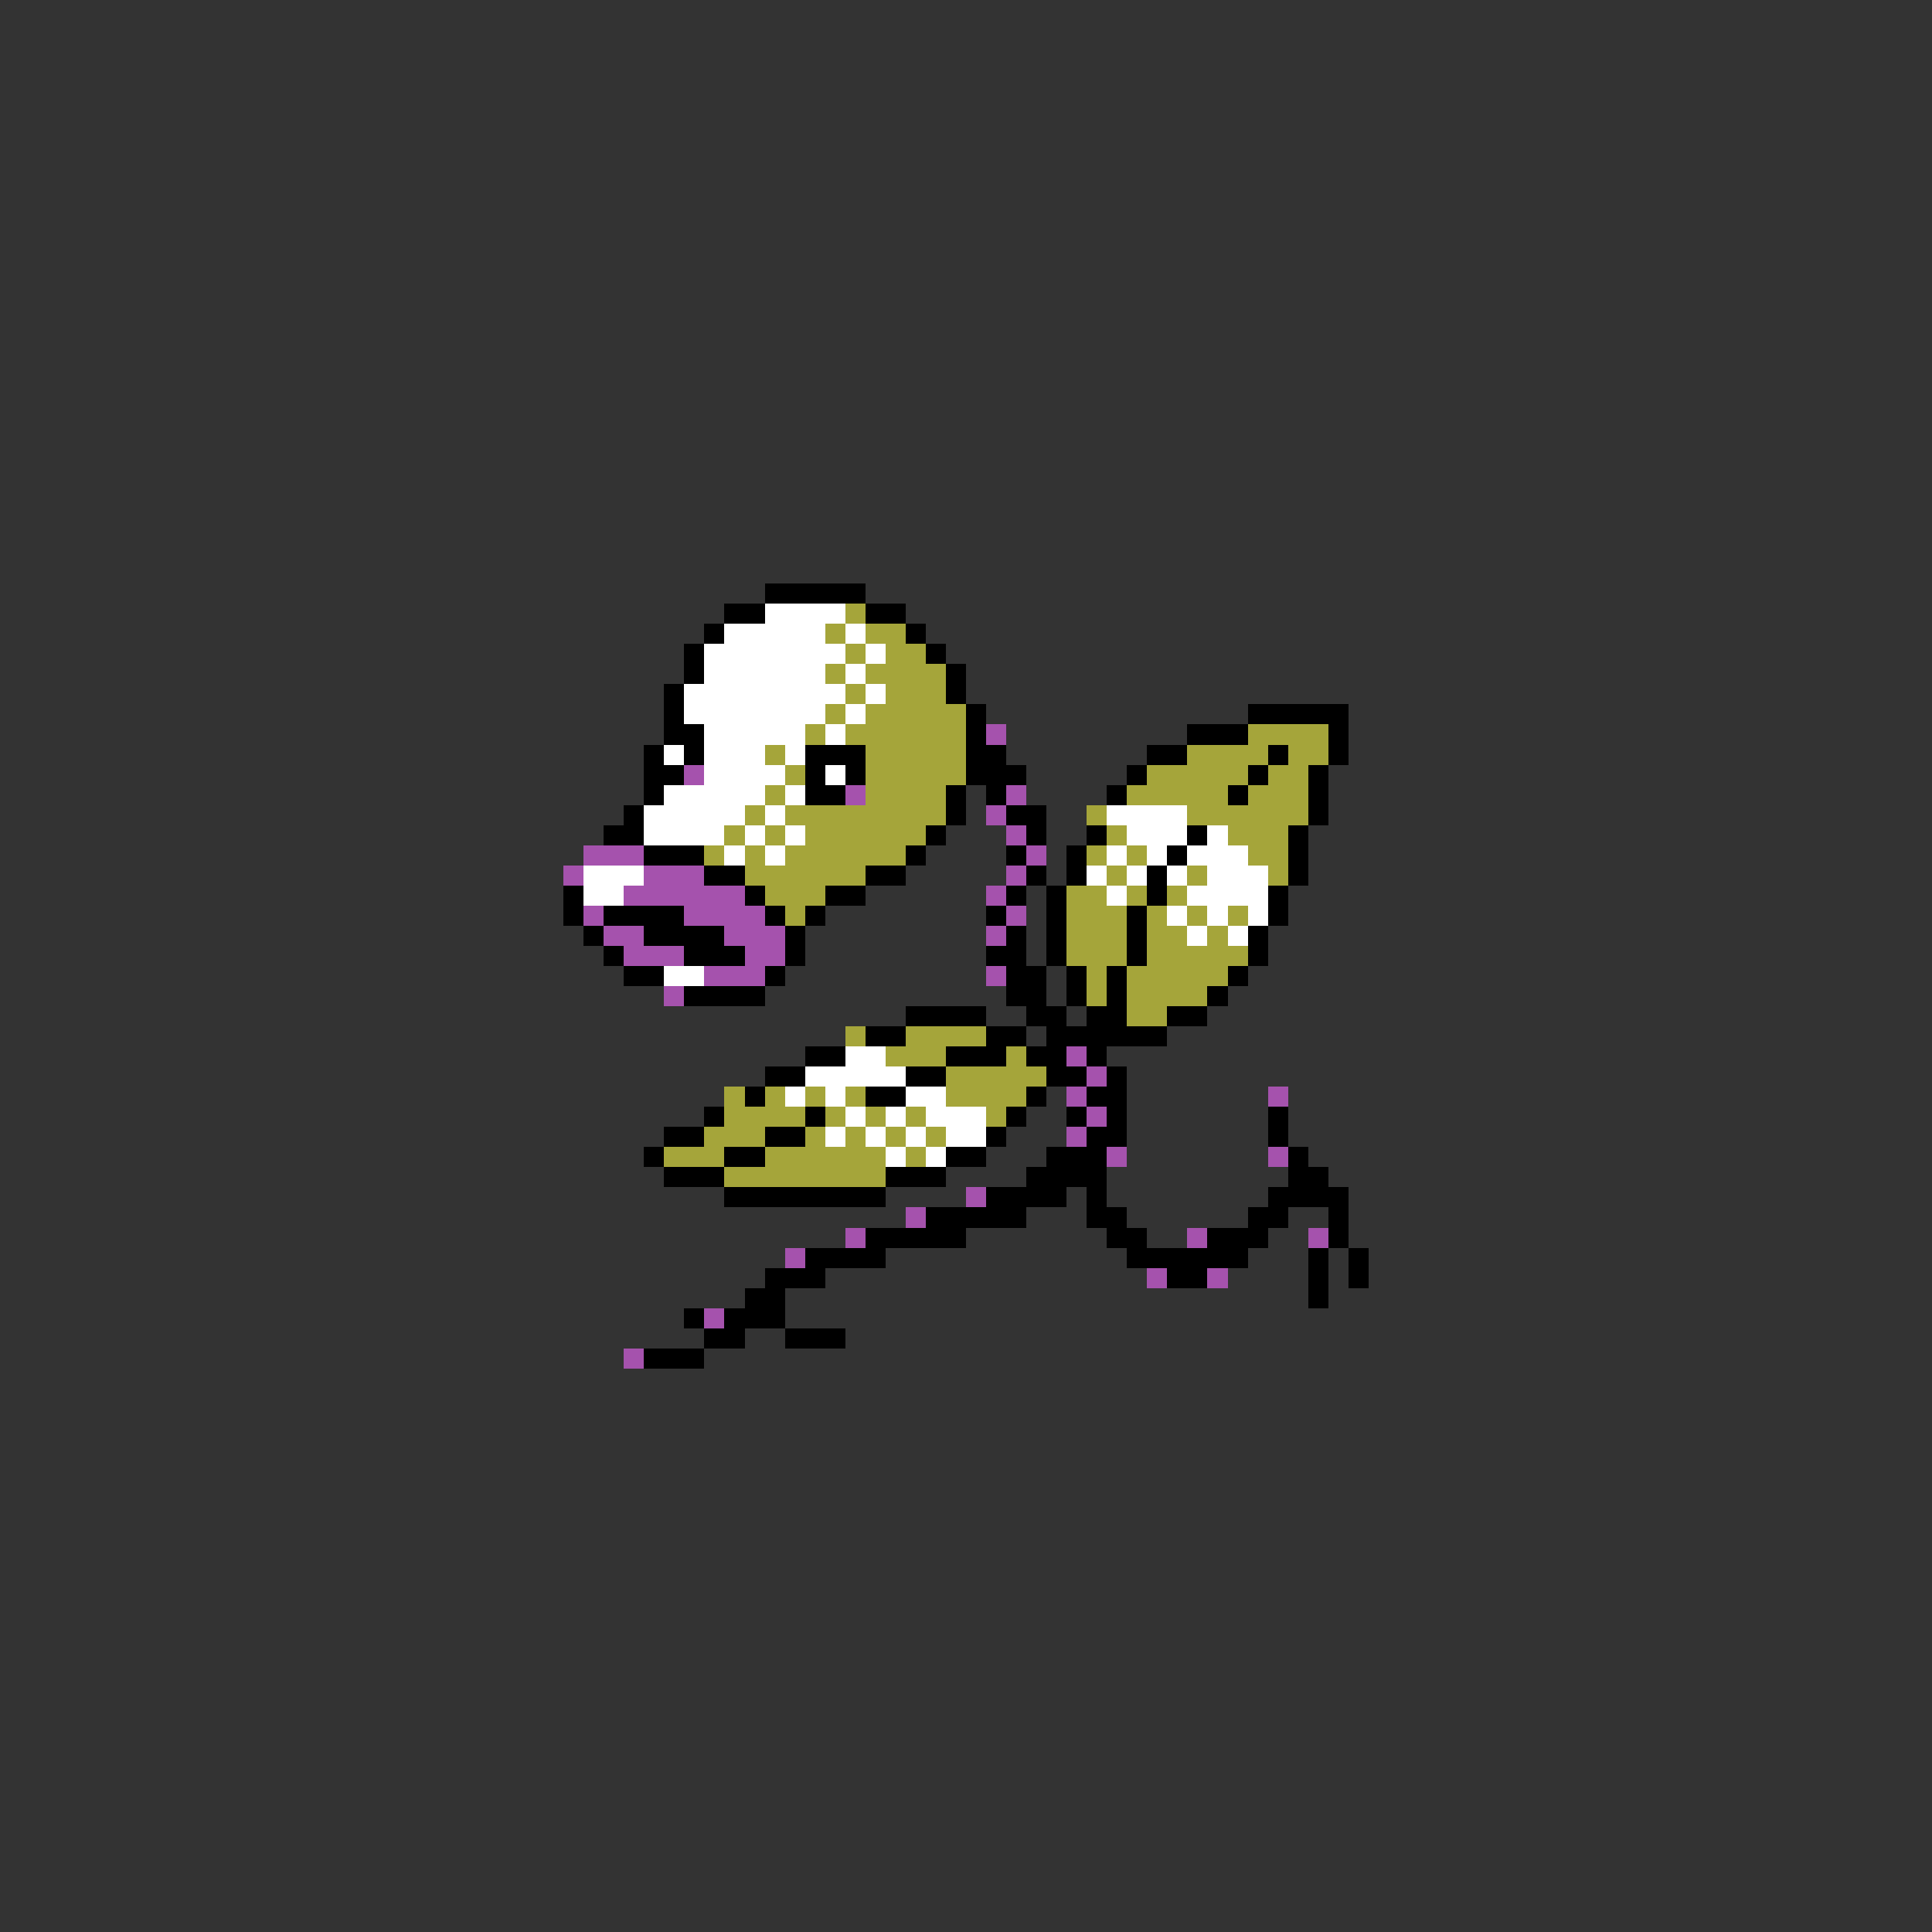 <svg xmlns="http://www.w3.org/2000/svg" viewBox="0 -0.5 96 96" shape-rendering="crispEdges">
<rect x="0" y="-0.5" width="96" height="96" fill="#333333" stroke="none"/>
<path stroke="#000000" d="M38 29h5M36 30h2M43 30h2M35 31h1M45 31h1M34 32h1M46 32h1M34 33h1M47 33h1M33 34h1M47 34h1M33 35h1M48 35h1M62 35h5M33 36h2M48 36h1M59 36h3M66 36h1M32 37h1M34 37h1M40 37h3M48 37h2M57 37h2M63 37h1M66 37h1M32 38h2M40 38h1M42 38h1M48 38h3M56 38h1M62 38h1M65 38h1M32 39h1M40 39h2M47 39h1M49 39h1M55 39h1M61 39h1M65 39h1M31 40h1M47 40h1M50 40h2M65 40h1M30 41h2M46 41h1M51 41h1M54 41h1M59 41h1M64 41h1M32 42h3M45 42h1M50 42h1M53 42h1M58 42h1M64 42h1M35 43h2M43 43h2M51 43h1M53 43h1M57 43h1M64 43h1M28 44h1M37 44h1M41 44h2M50 44h1M52 44h1M57 44h1M63 44h1M28 45h1M30 45h4M38 45h1M40 45h1M49 45h1M52 45h1M56 45h1M63 45h1M29 46h1M32 46h4M39 46h1M50 46h1M52 46h1M56 46h1M62 46h1M30 47h1M34 47h3M39 47h1M49 47h2M52 47h1M56 47h1M62 47h1M31 48h2M38 48h1M50 48h2M53 48h1M55 48h1M61 48h1M34 49h4M50 49h2M53 49h1M55 49h1M60 49h1M45 50h4M51 50h2M54 50h2M58 50h2M43 51h2M49 51h2M52 51h6M40 52h2M47 52h3M51 52h2M54 52h1M38 53h2M45 53h2M52 53h2M55 53h1M37 54h1M43 54h2M51 54h1M54 54h2M35 55h1M40 55h1M50 55h1M53 55h1M55 55h1M63 55h1M33 56h2M38 56h2M49 56h1M54 56h2M63 56h1M32 57h1M36 57h2M47 57h2M52 57h3M64 57h1M33 58h3M44 58h3M51 58h4M64 58h2M36 59h8M49 59h4M54 59h1M63 59h4M46 60h5M54 60h2M62 60h2M66 60h1M43 61h5M55 61h2M60 61h3M66 61h1M40 62h4M56 62h6M65 62h1M67 62h1M38 63h3M58 63h2M65 63h1M67 63h1M37 64h2M65 64h1M34 65h1M36 65h3M35 66h2M39 66h3M32 67h3" />
<path stroke="#ffffff" d="M38 30h4M36 31h5M42 31h1M35 32h7M43 32h1M35 33h6M42 33h1M34 34h8M43 34h1M34 35h7M42 35h1M35 36h5M41 36h1M33 37h1M35 37h3M39 37h1M35 38h4M41 38h1M33 39h5M39 39h1M32 40h5M38 40h1M55 40h4M32 41h4M37 41h1M39 41h1M56 41h3M60 41h1M36 42h1M38 42h1M55 42h1M57 42h1M59 42h3M29 43h3M54 43h1M56 43h1M58 43h1M60 43h3M29 44h2M55 44h1M59 44h4M58 45h1M60 45h1M62 45h1M59 46h1M61 46h1M33 48h2M42 52h2M40 53h5M39 54h1M41 54h1M45 54h2M42 55h1M44 55h1M46 55h3M41 56h1M43 56h1M45 56h1M47 56h2M44 57h1M46 57h1" />
<path stroke="#a5a53a" d="M42 30h1M41 31h1M43 31h2M42 32h1M44 32h2M41 33h1M43 33h4M42 34h1M44 34h3M41 35h1M43 35h5M40 36h1M42 36h6M62 36h4M38 37h1M43 37h5M59 37h4M64 37h2M39 38h1M43 38h5M57 38h5M63 38h2M38 39h1M43 39h4M56 39h5M62 39h3M37 40h1M39 40h8M54 40h1M59 40h6M36 41h1M38 41h1M40 41h6M55 41h1M61 41h3M35 42h1M37 42h1M39 42h6M54 42h1M56 42h1M62 42h2M37 43h6M55 43h1M59 43h1M63 43h1M38 44h3M53 44h2M56 44h1M58 44h1M39 45h1M53 45h3M57 45h1M59 45h1M61 45h1M53 46h3M57 46h2M60 46h1M53 47h3M57 47h5M54 48h1M56 48h5M54 49h1M56 49h4M56 50h2M42 51h1M45 51h4M44 52h3M50 52h1M47 53h5M36 54h1M38 54h1M40 54h1M42 54h1M47 54h4M36 55h4M41 55h1M43 55h1M45 55h1M49 55h1M35 56h3M40 56h1M42 56h1M44 56h1M46 56h1M33 57h3M38 57h6M45 57h1M36 58h8" />
<path stroke="#a552ad" d="M49 36h1M34 38h1M42 39h1M50 39h1M49 40h1M50 41h1M29 42h3M51 42h1M28 43h1M32 43h3M50 43h1M31 44h6M49 44h1M29 45h1M34 45h4M50 45h1M30 46h2M36 46h3M49 46h1M31 47h3M37 47h2M35 48h3M49 48h1M33 49h1M53 52h1M54 53h1M53 54h1M63 54h1M54 55h1M53 56h1M55 57h1M63 57h1M48 59h1M45 60h1M42 61h1M59 61h1M65 61h1M39 62h1M57 63h1M60 63h1M35 65h1M31 67h1" />
</svg>